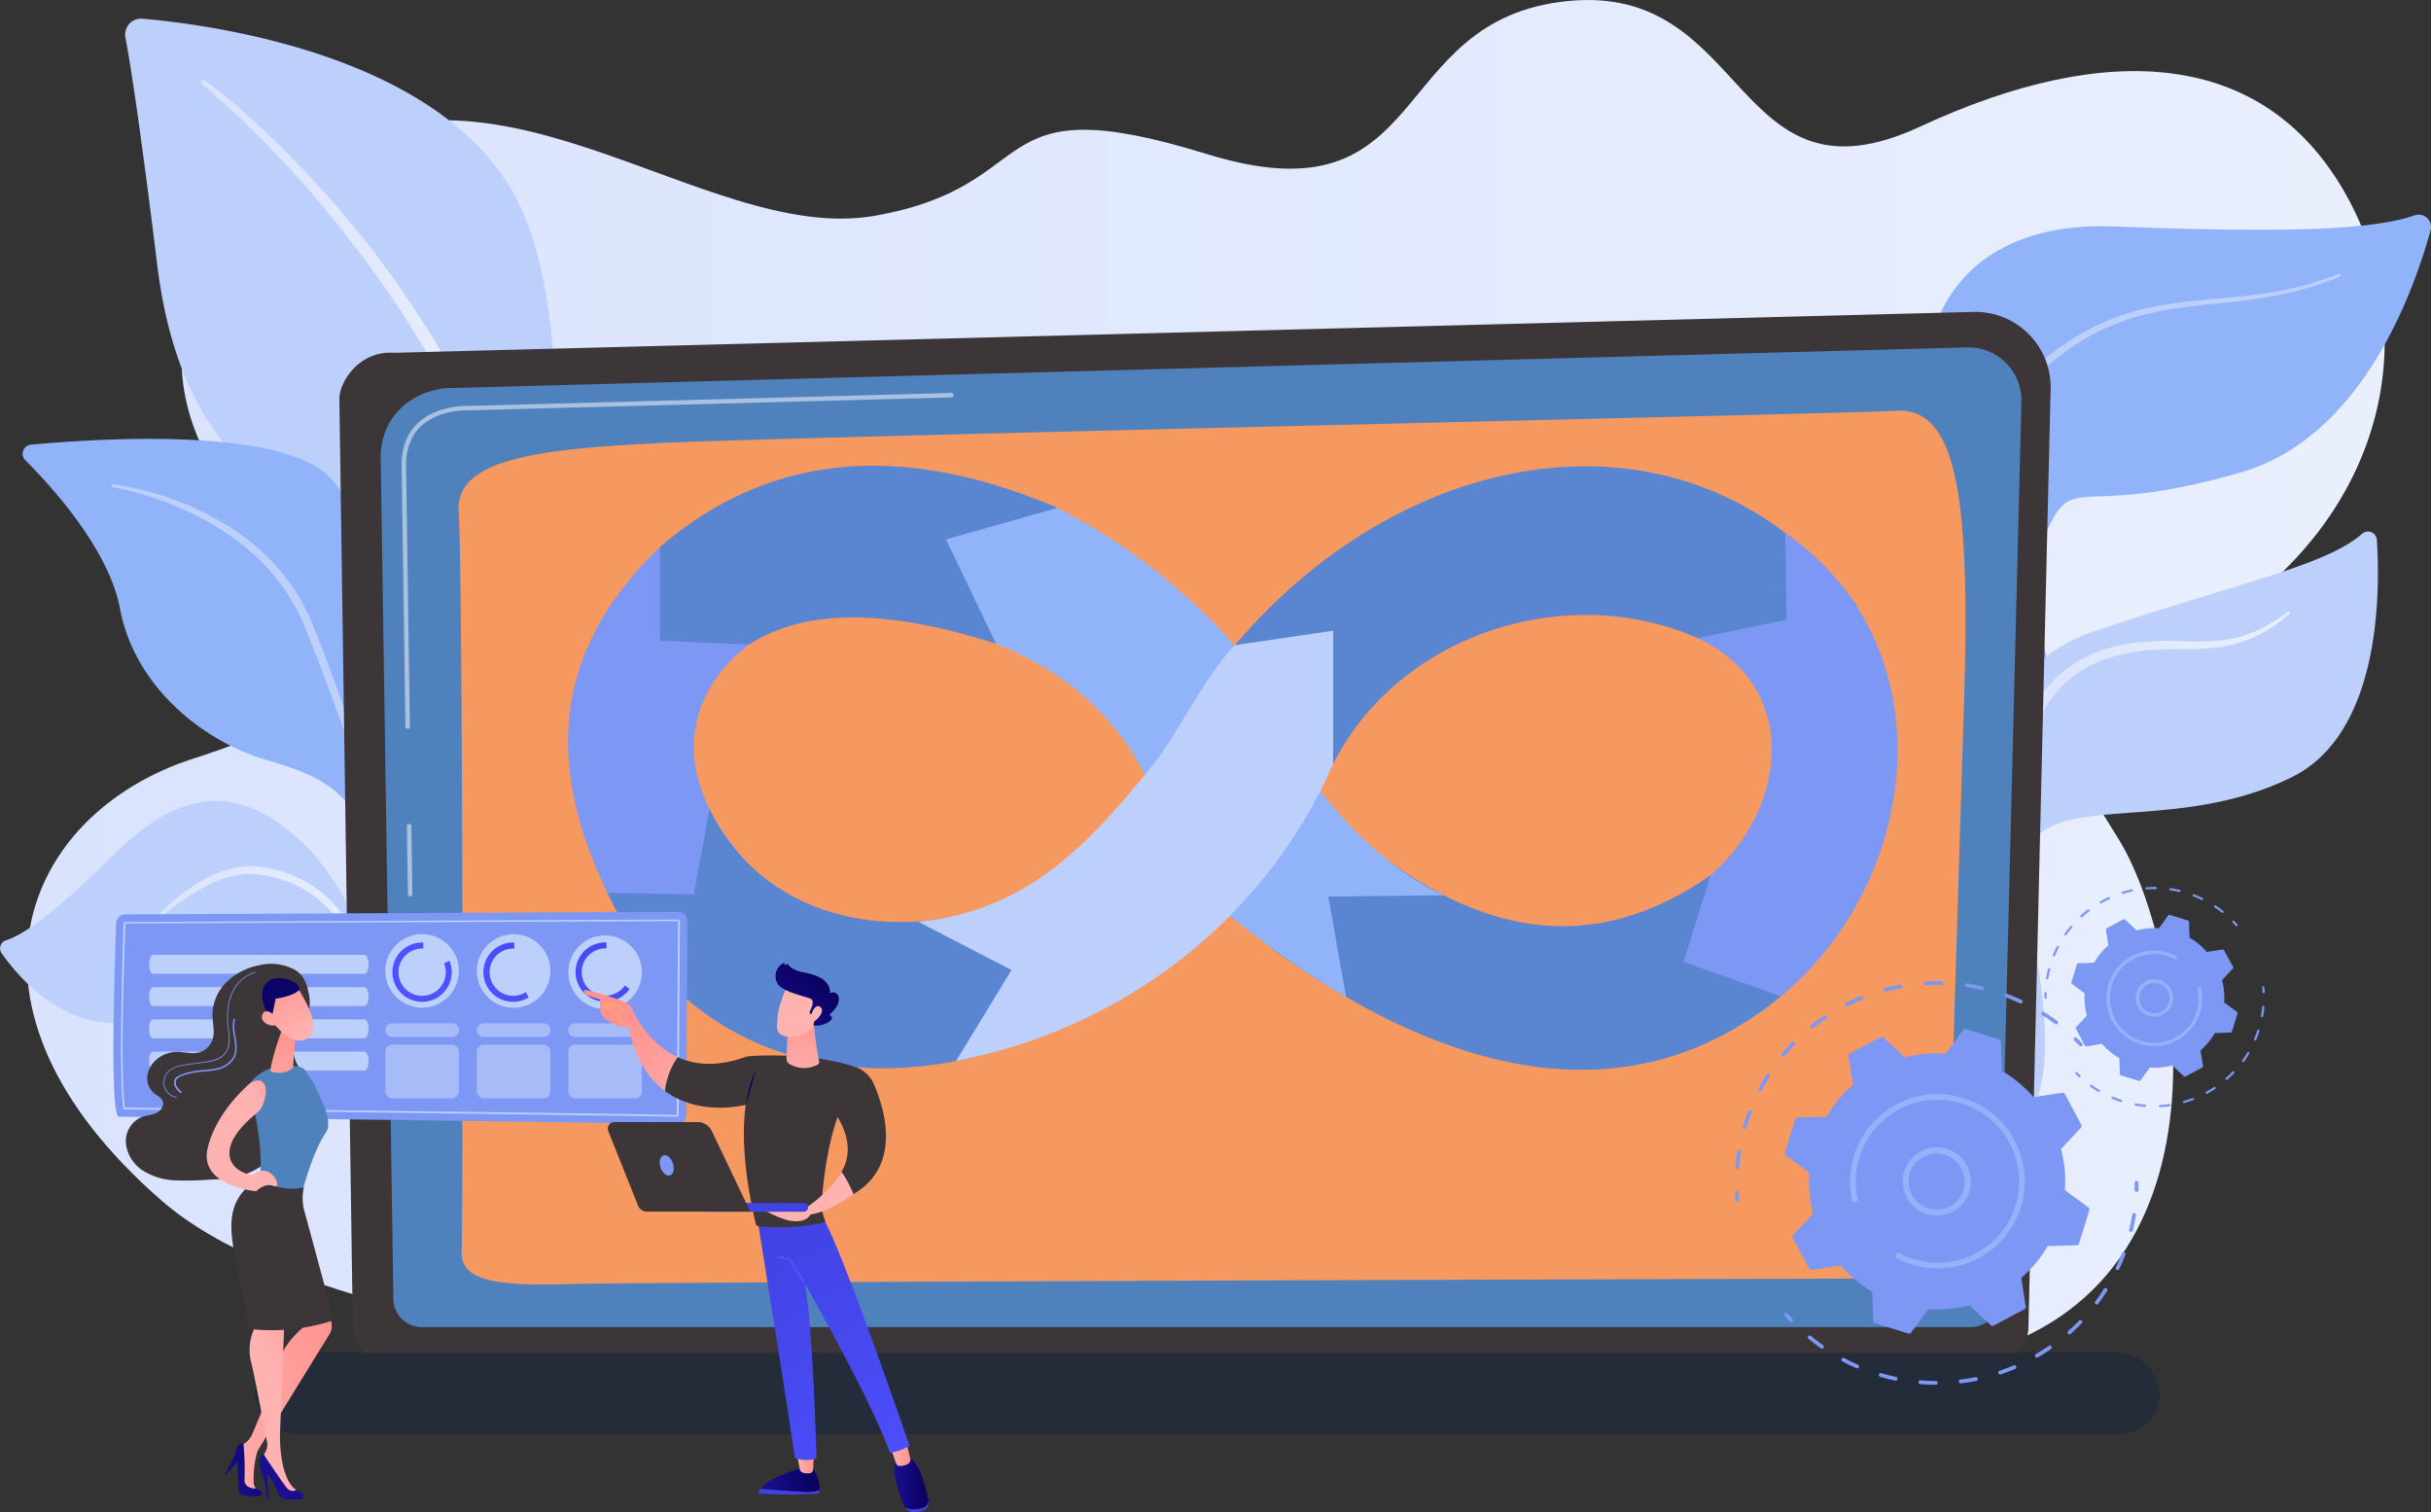 <svg id="Layer_1" data-name="Layer 1" xmlns="http://www.w3.org/2000/svg" xmlns:xlink="http://www.w3.org/1999/xlink" viewBox="0 0 590.35 367.27"><rect x="0" y="0" width="590.35" height="367.27" fill="#333333" stroke="none"/><defs><style>.cls-1{fill:url(#linear-gradient);}.cls-2{fill:#91b3fa;}.cls-3{fill:#bdd0fb;}.cls-4{fill:url(#linear-gradient-2);}.cls-5{fill:url(#linear-gradient-3);}.cls-6{fill:url(#linear-gradient-4);}.cls-7{fill:#3d3638;}.cls-8{fill:#4F81BD;}.cls-9{opacity:0.51;}.cls-10{fill:#fff;}.cls-11{fill:#f59960;}.cls-12{fill:#232c38;}.cls-13{fill:#7d97f4;}.cls-14{fill:#5a85d1;}.cls-15{fill:url(#linear-gradient-5);}.cls-16{fill:url(#linear-gradient-6);}.cls-17{fill:url(#linear-gradient-7);}.cls-18{opacity:0.64;}.cls-19{fill:url(#linear-gradient-8);}.cls-20{fill:url(#linear-gradient-9);}.cls-21{fill:url(#linear-gradient-10);}.cls-22{fill:url(#linear-gradient-11);}.cls-23{fill:url(#linear-gradient-12);}.cls-24{fill:url(#linear-gradient-13);}.cls-25{fill:url(#linear-gradient-14);}.cls-26{fill:url(#linear-gradient-15);}.cls-27{fill:url(#linear-gradient-16);}.cls-28{fill:url(#linear-gradient-17);}.cls-29{fill:url(#linear-gradient-18);}.cls-30{fill:url(#linear-gradient-19);}.cls-31{fill:url(#linear-gradient-20);}.cls-32{fill:url(#linear-gradient-21);}.cls-33{fill:#f8a570;}.cls-34{fill:url(#linear-gradient-22);}.cls-35{fill:url(#linear-gradient-23);}.cls-36{fill:url(#linear-gradient-24);}.cls-37{fill:url(#linear-gradient-25);}.cls-38{fill:url(#linear-gradient-26);}.cls-39{fill:url(#linear-gradient-27);}.cls-40{fill:url(#linear-gradient-28);}.cls-41{fill:url(#linear-gradient-29);}.cls-42{fill:url(#linear-gradient-30);}.cls-43{fill:url(#linear-gradient-31);}.cls-44{fill:url(#linear-gradient-32);}.cls-45{fill:url(#linear-gradient-33);}</style><linearGradient id="linear-gradient" x1="49.61" y1="317.73" x2="622.22" y2="317.73" gradientUnits="userSpaceOnUse"><stop offset="0" stop-color="#dae3fe"/><stop offset="1" stop-color="#e9effd"/></linearGradient><linearGradient id="linear-gradient-2" x1="530.86" y1="329.36" x2="599.22" y2="329.36" xlink:href="#linear-gradient"/><linearGradient id="linear-gradient-3" x1="91.94" y1="243.85" x2="169.07" y2="243.85" xlink:href="#linear-gradient"/><linearGradient id="linear-gradient-4" x1="79.58" y1="375.21" x2="135.66" y2="375.21" xlink:href="#linear-gradient"/><linearGradient id="linear-gradient-5" x1="176.58" y1="337.21" x2="144.73" y2="386.03" gradientUnits="userSpaceOnUse"><stop offset="0" stop-color="#4042e2"/><stop offset="1" stop-color="#4f52ff"/></linearGradient><linearGradient id="linear-gradient-6" x1="191.81" y1="347.14" x2="159.96" y2="395.96" xlink:href="#linear-gradient-5"/><linearGradient id="linear-gradient-7" x1="207.78" y1="357.56" x2="175.93" y2="406.38" xlink:href="#linear-gradient-5"/><linearGradient id="linear-gradient-8" x1="-6760.41" y1="476.69" x2="-6758.71" y2="444.32" gradientTransform="matrix(-1, 0, 0, 1, -6527.46, 0)" xlink:href="#linear-gradient-5"/><linearGradient id="linear-gradient-9" x1="-6769.61" y1="507.91" x2="-6755.19" y2="507.91" gradientTransform="matrix(-1, 0, 0, 1, -6527.46, 0)" gradientUnits="userSpaceOnUse"><stop offset="0" stop-color="#09005d"/><stop offset="1" stop-color="#1a0f91"/></linearGradient><linearGradient id="linear-gradient-10" x1="-6768.23" y1="503.85" x2="-6764.06" y2="503.85" gradientTransform="matrix(-1, 0, 0, 1, -6527.46, 0)" gradientUnits="userSpaceOnUse"><stop offset="0" stop-color="#ff928e"/><stop offset="1" stop-color="#feb3b1"/></linearGradient><linearGradient id="linear-gradient-11" x1="-6791.19" y1="475.08" x2="-6789.49" y2="442.7" gradientTransform="matrix(-1, 0, 0, 1, -6527.46, 0)" xlink:href="#linear-gradient-5"/><linearGradient id="linear-gradient-12" x1="-6796.04" y1="508.84" x2="-6787.69" y2="508.84" xlink:href="#linear-gradient-9"/><linearGradient id="linear-gradient-13" x1="-6791.7" y1="501.67" x2="-6786.71" y2="501.67" xlink:href="#linear-gradient-10"/><linearGradient id="linear-gradient-14" x1="-6751.31" y1="447.8" x2="-6793.94" y2="517.62" gradientTransform="matrix(-1, 0, 0, 1, -6527.46, 0)" xlink:href="#linear-gradient-5"/><linearGradient id="linear-gradient-15" x1="245.7" y1="444.31" x2="236.83" y2="455.01" xlink:href="#linear-gradient-5"/><linearGradient id="linear-gradient-16" x1="-6723.03" y1="396.51" x2="-6742.8" y2="422.23" xlink:href="#linear-gradient-10"/><linearGradient id="linear-gradient-17" x1="216.82" y1="415.36" x2="181.44" y2="425.94" gradientTransform="matrix(1, 0, 0, 1, 0, 0)" xlink:href="#linear-gradient-9"/><linearGradient id="linear-gradient-18" x1="237.66" y1="393.3" x2="238.31" y2="413.67" gradientTransform="matrix(1, 0, 0, 1, 0, 0)" xlink:href="#linear-gradient-10"/><linearGradient id="linear-gradient-19" x1="-6757.83" y1="319.06" x2="-6759.53" y2="337.46" xlink:href="#linear-gradient-10"/><linearGradient id="linear-gradient-20" x1="-6769.94" y1="384.82" x2="-6758.44" y2="399.62" xlink:href="#linear-gradient-9"/><linearGradient id="linear-gradient-21" x1="-6761.85" y1="318.69" x2="-6763.55" y2="337.09" xlink:href="#linear-gradient-10"/><linearGradient id="linear-gradient-22" x1="-6757.88" y1="425.46" x2="-6764.97" y2="436.08" xlink:href="#linear-gradient-10"/><linearGradient id="linear-gradient-23" x1="244.56" y1="427.17" x2="237.62" y2="437.58" gradientTransform="matrix(1, 0, 0, 1, 0, 0)" xlink:href="#linear-gradient-10"/><linearGradient id="linear-gradient-24" x1="229.39" y1="437.55" x2="206.24" y2="468.19" xlink:href="#linear-gradient-5"/><linearGradient id="linear-gradient-25" x1="113.53" y1="398.67" x2="108.7" y2="421.39" gradientTransform="matrix(1, 0, 0, 1, 0, 0)" xlink:href="#linear-gradient-10"/><linearGradient id="linear-gradient-26" x1="108.62" y1="384.98" x2="116.45" y2="400.51" gradientTransform="matrix(1, 0, 0, 1, 0, 0)" xlink:href="#linear-gradient-10"/><linearGradient id="linear-gradient-27" x1="116.47" y1="376.65" x2="88.53" y2="442.96" gradientTransform="matrix(1, 0, 0, 1, 0, 0)" xlink:href="#linear-gradient-9"/><linearGradient id="linear-gradient-28" x1="104.21" y1="387.2" x2="112.04" y2="402.74" gradientTransform="matrix(1, 0, 0, 1, 0, 0)" xlink:href="#linear-gradient-10"/><linearGradient id="linear-gradient-29" x1="131.39" y1="480.28" x2="86.88" y2="497.64" gradientTransform="matrix(1, 0, 0, 1, 0, 0)" xlink:href="#linear-gradient-10"/><linearGradient id="linear-gradient-30" x1="121.34" y1="488.95" x2="95.23" y2="513.75" gradientTransform="matrix(1, 0, 0, 1, 0, 0)" xlink:href="#linear-gradient-9"/><linearGradient id="linear-gradient-31" x1="133.04" y1="476.8" x2="112.42" y2="488.55" gradientTransform="matrix(1, 0, 0, 1, 0, 0)" xlink:href="#linear-gradient-10"/><linearGradient id="linear-gradient-32" x1="114.35" y1="481.29" x2="113.04" y2="493.17" gradientTransform="matrix(1, 0, 0, 1, 0, 0)" xlink:href="#linear-gradient-9"/><linearGradient id="linear-gradient-33" x1="118.54" y1="419.64" x2="107.7" y2="423.81" gradientTransform="matrix(1, 0, 0, 1, 0, 0)" xlink:href="#linear-gradient-10"/></defs><path class="cls-1" d="M331,485.2s-194.43,2.1-248.58-45S48.61,346.11,90.07,332.8s48.54-27.14,26.23-45.8-50.65-57-3.6-95.48,100.74,16.8,142.79,9.46,25.4-32.08,80.7-15,43.11-32.65,87.57-37.15,39.91,51.72,85.64,30.49S592.53,161,612.19,194.74s11.12,79.11-32,106.17-38.5,25.21-22.38,51.8,30.57,114-42.81,126.51S331,485.2,331,485.2Z" transform="translate(-43.11 -148.57)"/><path class="cls-2" d="M629.51,200.85c-11.76,4.2-38.71,4-73.2,2.72-42.26-1.57-51.23,31.55-42.78,54.56,6,16.2,13.87,30.32,22.1,53.38l4.68-2.32c-3.31-14.42-4.49-23.27.75-33.56,6-11.8,8.67-1.42,46.31-12.37,29.24-8.5,41.82-43.58,46-58.82A3,3,0,0,0,629.51,200.85Z" transform="translate(-43.11 -148.57)"/><path class="cls-3" d="M535.74,301.11c-.88-1.32-1.65-2.64-2.41-4s-1.46-2.72-2.14-4.11a79.05,79.05,0,0,1-3.62-8.53,58.43,58.43,0,0,1-3.62-18.2,39,39,0,0,1,.92-9.32,31.91,31.91,0,0,1,3.39-8.78,35.2,35.2,0,0,1,5.79-7.38c1.12-1.06,2.22-2.14,3.4-3.14.58-.51,1.14-1,1.75-1.51l1.81-1.46a67.69,67.69,0,0,1,7.69-5.19,56.44,56.44,0,0,1,8.42-3.91,61.55,61.55,0,0,1,8.92-2.51c3-.61,6.08-1,9.12-1.36,6.1-.65,12.2-1,18.21-1.95A79.26,79.26,0,0,0,611,215.11h0a.35.35,0,0,1,.47.2.36.36,0,0,1-.2.46,80,80,0,0,1-17.69,5c-6.06,1-12.19,1.46-18.23,2.18-3,.36-6,.81-9,1.44a60.53,60.53,0,0,0-8.69,2.54,55.85,55.85,0,0,0-8.15,3.89A69.81,69.81,0,0,0,542,236l-1.75,1.45c-.59.47-1.13,1-1.7,1.5-1.14,1-2.21,2.06-3.3,3.11a33.84,33.84,0,0,0-5.45,7,29.66,29.66,0,0,0-3.16,8.29,36.67,36.67,0,0,0-.84,8.87,56.53,56.53,0,0,0,3.48,17.62,84.84,84.84,0,0,0,3.48,8.37q1,2,2.07,4c.73,1.31,1.49,2.64,2.29,3.88v0a.86.86,0,0,1-1.43.94Z" transform="translate(-43.11 -148.57)"/><path class="cls-3" d="M535.36,421.57a.3.3,0,0,1-.56-.22,86.94,86.94,0,0,0,1.36-34.6c-3.37-21.29-24.31-71.36,15.4-84.81,35-11.85,56-15.8,65.2-23.75a2.14,2.14,0,0,1,3.55,1.47c.84,12.85.91,47-20.63,57.64C573,350.51,544.85,341.83,537,352.72,529.4,363.29,547.63,399,535.36,421.57Z" transform="translate(-43.11 -148.57)"/><path class="cls-4" d="M531.87,361.1c-.39-2.31-.63-4.59-.79-6.89s-.24-4.61-.22-6.92a71.38,71.38,0,0,1,1.39-13.8,53.51,53.51,0,0,1,1.84-6.75,45,45,0,0,1,2.88-6.42,35.34,35.34,0,0,1,4.11-5.79c.41-.43.84-.85,1.25-1.27.22-.21.41-.44.64-.63l.68-.58.68-.58a7.36,7.36,0,0,1,.7-.55l1.46-1,.36-.25.39-.23L548,309a14,14,0,0,1,1.57-.85l1.62-.75c.27-.13.55-.23.82-.33l.83-.31a39.87,39.87,0,0,1,6.8-1.81,69.41,69.41,0,0,1,13.85-.63c2.27.05,4.53.09,6.77-.06a33.45,33.45,0,0,0,6.6-1,29.37,29.37,0,0,0,6.22-2.45,40.82,40.82,0,0,0,5.66-3.71.3.3,0,0,1,.41,0,.31.31,0,0,1,0,.4,32.48,32.48,0,0,1-11.86,7.07,34.87,34.87,0,0,1-6.86,1.36c-2.31.23-4.63.27-6.91.3s-4.56,0-6.8.13a50.54,50.54,0,0,0-6.64.76,39.11,39.11,0,0,0-6.39,1.8l-.78.3c-.26.1-.51.2-.76.32l-1.49.69c-.5.21-1,.53-1.43.79l-.71.41-.35.21-.33.23-1.33,1a5.11,5.11,0,0,0-.64.51l-.62.53-.62.53c-.21.18-.39.39-.58.58l-1.14,1.17a34.49,34.49,0,0,0-3.82,5.36,40.57,40.57,0,0,0-2.73,6,52,52,0,0,0-1.84,6.43c-.14.54-.22,1.09-.33,1.64s-.22,1.1-.3,1.66-.18,1.1-.26,1.66l-.21,1.67c-.26,2.24-.41,4.48-.5,6.74a89.54,89.54,0,0,0,.52,13.51v0a.77.77,0,0,1-.68.86A.79.79,0,0,1,531.87,361.1Z" transform="translate(-43.11 -148.57)"/><path class="cls-3" d="M167,332.5s-3.08-40.56-22.79-49.52S88.4,270.77,81.28,212.81c-4.17-33.93-6.5-48.72-7.71-55.14a3.86,3.86,0,0,1,4.12-4.56c18,1.57,76.67,9.53,92.59,47.47C189.16,245.54,167,332.5,167,332.5Z" transform="translate(-43.11 -148.57)"/><path class="cls-5" d="M92.84,168.06c11.67,8.86,22,19.24,31.69,30.21,2.36,2.79,4.75,5.56,7,8.46l1.7,2.15.85,1.08.82,1.1,3.26,4.41.82,1.11.77,1.13L141.3,220l1.55,2.27.78,1.13.74,1.15c1.95,3.1,4,6.13,5.79,9.36.48.79.9,1.61,1.34,2.42s.88,1.62,1.3,2.44l1.22,2.47.61,1.24.57,1.26,1.15,2.51,1.06,2.55c.36.84.71,1.69,1,2.56l1,2.58a151.33,151.33,0,0,1,6,21.19,173.82,173.82,0,0,1,3.13,21.76c.28,3.66.45,7.32.49,11s0,7.32-.32,11a1,1,0,0,1-2-.13v0c.08-1.77.09-3.59.08-5.39s0-3.61-.13-5.42c-.14-3.61-.41-7.21-.78-10.8a176.71,176.71,0,0,0-3.42-21.37A163.54,163.54,0,0,0,156.45,255a137,137,0,0,0-9-19.56c-1.75-3.12-3.74-6.16-5.64-9.23l-.72-1.15-.76-1.12-1.51-2.25-1.52-2.25-.76-1.12-.79-1.11c-4.15-5.92-8.6-11.63-13.18-17.24s-9.47-11-14.53-16.15A207.77,207.77,0,0,0,92.16,169l0,0a.56.56,0,0,1,.7-.87Z" transform="translate(-43.11 -148.57)"/><path class="cls-2" d="M164.61,439.92c2.72,1.65-23.8-38.4-28-98-2-28.1,1-62.84-13.63-77.6-12.18-12.28-57.51-9.15-72.37-7.75a2.2,2.2,0,0,0-1.36,3.75c6.5,6.5,20.3,21.71,23,36.06,3.55,18.92,20.08,32.19,35.52,36.74s23.91,8.39,29.38,34.19S156.87,435.25,164.61,439.92Z" transform="translate(-43.11 -148.57)"/><path class="cls-3" d="M70.5,266.2a71.82,71.82,0,0,1,26.68,9.29,56.21,56.21,0,0,1,11.29,8.74,48.69,48.69,0,0,1,8.5,11.54l.82,1.6c.27.53.49,1.09.73,1.64s.49,1.1.71,1.65l.64,1.64c.87,2.19,1.72,4.38,2.55,6.59q2.51,6.6,4.8,13.28c3.06,8.9,5.85,17.9,8.09,27.06a.41.41,0,0,1-.3.49.4.4,0,0,1-.48-.28h0q-2-6.72-4.33-13.39t-4.67-13.27l-2.44-6.61-2.51-6.57c-.83-2.19-1.69-4.38-2.56-6.56l-.64-1.63c-.22-.55-.46-1.06-.69-1.59s-.44-1.07-.7-1.58l-.78-1.54a48.07,48.07,0,0,0-8.07-11.15A52.5,52.5,0,0,0,102,280.9l-.67-.55-.7-.52c-.47-.34-.92-.7-1.4-1-1-.65-1.9-1.32-2.89-1.92a71.53,71.53,0,0,0-12.49-6.19,73.9,73.9,0,0,0-13.44-3.84h0a.33.33,0,0,1-.26-.38A.33.33,0,0,1,70.5,266.2Z" transform="translate(-43.11 -148.57)"/><path class="cls-3" d="M152.06,436.08c1.56.6-10.12-15.09-12.57-29.81s-8.67-39.62-23.16-53.28-28.65-13.45-44.7,2.31c-13.37,13.14-21.87,20-27.12,21.65a2.05,2.05,0,0,0-1,3.12c4.17,5.95,15.58,19.41,31.82,16.52,20.71-3.7,44.45-20.15,53.45-9.71s8.73,16.87,9.58,22.21S141.73,432.05,152.06,436.08Z" transform="translate(-43.11 -148.57)"/><path class="cls-6" d="M79.67,372.82A41.52,41.52,0,0,1,83,369.34a46.77,46.77,0,0,1,3.6-3.14,39.51,39.51,0,0,1,8.18-5.07,27.15,27.15,0,0,1,4.62-1.61,20.23,20.23,0,0,1,4.91-.58c.42,0,.84,0,1.25.05s.84.08,1.24.15l2.39.45,2.36.62,2.3.8a27.54,27.54,0,0,1,8.29,5.09,34.22,34.22,0,0,1,6.18,7.42l.65,1c.22.34.39.7.59,1,.38.71.79,1.4,1.15,2.11l1,2.16c.35.71.62,1.47.92,2.2a83,83,0,0,1,3,9,.34.34,0,0,1-.65.21h0c-1.09-2.95-2.15-5.91-3.5-8.73-.63-1.43-1.38-2.8-2.09-4.18-.37-.69-.78-1.35-1.17-2-.21-.33-.38-.67-.61-1l-.65-1a35.49,35.49,0,0,0-6.07-6.91,26.91,26.91,0,0,0-7.81-4.65l-2.16-.74-2.22-.57-2.27-.42c-.37-.06-.73-.08-1.1-.13s-.74,0-1.11-.06a18.14,18.14,0,0,0-4.45.5,25.83,25.83,0,0,0-4.34,1.4,43.22,43.22,0,0,0-8,4.55c-1.27.91-2.52,1.84-3.72,2.84s-2.38,2-3.5,3.11h0a.36.36,0,0,1-.51,0A.35.35,0,0,1,79.67,372.82Z" transform="translate(-43.11 -148.57)"/><path class="cls-7" d="M535.7,470.94a7.27,7.27,0,0,1-7.25,7.25H136.05a7.28,7.28,0,0,1-7.26-7.25l-3.27-225.51c0-4,4.7-11.77,13.31-11.18l383.5-9.93A18.29,18.29,0,0,1,541.09,243Z" transform="translate(-43.11 -148.57)"/><path class="cls-8" d="M528.54,464a6.89,6.89,0,0,1-6.86,6.87H145.51a6.89,6.89,0,0,1-6.87-6.87l-3.08-204.71c.37-12.32,11.17-16.75,17.71-16.49l367.55-9.86A12.87,12.87,0,0,1,534,246.07Z" transform="translate(-43.11 -148.57)"/><g class="cls-9"><path class="cls-10" d="M142.71,366.26a.53.53,0,0,1-.54-.53l-.25-16.6a.55.55,0,0,1,1.09,0l.24,16.6a.54.54,0,0,1-.53.55Z" transform="translate(-43.11 -148.57)"/><path class="cls-10" d="M142.11,325.58a.55.55,0,0,1-.54-.53l-.93-63.59c0-4.24,1.32-7.63,3.88-10.08,4.66-4.46,11.94-4.24,12.25-4.23L274.15,244a.53.53,0,0,1,.55.53.53.53,0,0,1-.53.55l-117.4,3.15c-.33,0-7.17-.22-11.5,3.93-2.34,2.24-3.53,5.37-3.55,9.3l.93,63.57a.54.54,0,0,1-.53.55Z" transform="translate(-43.11 -148.57)"/></g><path class="cls-11" d="M155.22,452.63c.39-16.92.24-166.75-.73-179.69s19.18-15.37,50.13-16.83,292-7.22,298.72-7.76c15.11-1.23,18.24,21.35,16.73,70.38-1.14,36.83-3,97.51-3.89,125.42a15.4,15.4,0,0,1-15.36,14.92c-62.82.17-303.6.86-319.63,1.34C162.74,461,155.06,459.33,155.22,452.63Z" transform="translate(-43.11 -148.57)"/><rect class="cls-12" x="61.8" y="328.52" width="462.63" height="19.81" rx="9.91"/><path class="cls-13" d="M203.38,281.39,225,305.1c-13.55,10.22-22,30.28.63,54.14L195.17,374C173.79,336.59,176.82,307,203.38,281.39Z" transform="translate(-43.11 -148.57)"/><path class="cls-14" d="M190.62,365.42l21,.34,3.77-20.7c11.54,23.71,38.82,33.61,70,23.5l15.76,29.3C256.15,418.39,210.56,407.86,190.62,365.42Z" transform="translate(-43.11 -148.57)"/><path class="cls-14" d="M366.85,334.1c17-33.67,62-46.09,94.32-27.65L494,295.6c-38.28-51.05-107.83-41.37-151,9.66Z" transform="translate(-43.11 -148.57)"/><path class="cls-13" d="M442.45,369.74l13.9,32.48c50.74-21.13,66.09-92.68,20.28-124.21l.34,21.05-21.56,4.48C487.16,318.6,473,361.29,442.45,369.74Z" transform="translate(-43.11 -148.57)"/><path class="cls-14" d="M351.89,378.93C400,413.5,442,418,475.55,390.54l-23.61-8.39,6.57-21c-29.43,20.43-56.78,13.78-83-7.13Z" transform="translate(-43.11 -148.57)"/><path class="cls-14" d="M203.38,281.39v22.77l21.66.94c14.05-9.11,34.38-8.38,60-.19l14.88-33C261,255.27,229.11,259.25,203.38,281.39Z" transform="translate(-43.11 -148.57)"/><path class="cls-2" d="M285,304.91l-12.16-25.34,27-7.64a145.67,145.67,0,0,1,43,33.33c12.43,27.39,29.5,50.76,50.85,60.74l-28,.3,4.32,24.44a223.13,223.13,0,0,1-30.89-22l-21-37.41C310.8,320.19,300.57,311.12,285,304.91Z" transform="translate(-43.11 -148.57)"/><path class="cls-3" d="M342.92,305.26c-8.23,8.79-13.62,21.77-21.35,31-12.34,14.7-27.72,33.69-55.48,36.16l22.66,11.73-13.49,22.12c45.27-9,76.94-38.52,91.59-72.16V301.73Z" transform="translate(-43.11 -148.57)"/><path class="cls-13" d="M465.34,440.41a.55.55,0,0,1-.27.12.46.46,0,0,1-.5-.42c-.06-.62-.1-1.25-.13-1.86a.47.47,0,0,1,.44-.49.46.46,0,0,1,.48.44c0,.61.08,1.22.13,1.83A.47.47,0,0,1,465.34,440.41Z" transform="translate(-43.11 -148.57)"/><path class="cls-13" d="M542.71,397.24a.45.45,0,0,1-.58,0c-1-.75-2-1.46-3.11-2.13a.46.46,0,1,1,.5-.78c1.07.68,2.14,1.41,3.16,2.17a.45.45,0,0,1,.09.64S542.73,397.22,542.71,397.24Zm-8.55-5.09a.47.47,0,0,1-.51.08c-1.13-.53-2.3-1-3.47-1.45a.46.46,0,0,1,.32-.86c1.2.44,2.39.93,3.54,1.47a.47.47,0,0,1,.23.61A.58.58,0,0,1,534.16,392.15Zm-9.42-3.24a.45.45,0,0,1-.42.11c-1.22-.28-2.46-.52-3.69-.71a.47.47,0,0,1-.39-.53.48.48,0,0,1,.53-.39c1.26.2,2.52.44,3.76.73a.47.47,0,0,1,.35.56A.43.43,0,0,1,524.74,388.91ZM465.31,432.4a.44.44,0,0,1-.35.11.46.46,0,0,1-.42-.49c.1-1.27.25-2.55.45-3.81a.46.46,0,0,1,.53-.38.46.46,0,0,1,.38.53c-.19,1.23-.34,2.49-.44,3.73A.51.51,0,0,1,465.31,432.4Zm49.55-44.75a.44.44,0,0,1-.32.12c-1.24,0-2.51,0-3.76.06a.47.47,0,0,1-.48-.44.46.46,0,0,1,.43-.49c1.28-.07,2.56-.09,3.84,0a.45.45,0,0,1,.29.8Zm-47.75,35a.44.44,0,0,1-.44.1.46.46,0,0,1-.31-.57c.35-1.22.76-2.45,1.21-3.64a.47.47,0,1,1,.87.33c-.44,1.17-.85,2.37-1.2,3.57A.38.38,0,0,1,467.11,422.6Zm37.83-34.16a.57.57,0,0,1-.22.11c-1.23.22-2.46.5-3.67.83a.48.48,0,0,1-.57-.33.47.47,0,0,1,.33-.57c1.23-.33,2.49-.61,3.74-.84a.46.46,0,0,1,.39.8Zm-34.09,24.94a.46.46,0,0,1-.71-.56c.6-1.13,1.24-2.24,1.93-3.32a.46.46,0,1,1,.78.5c-.67,1.05-1.31,2.15-1.9,3.25A.41.41,0,0,1,470.85,413.38Zm24.54-22.14a.57.57,0,0,1-.13.08c-1.16.48-2.31,1-3.43,1.56a.46.46,0,0,1-.41-.83c1.13-.57,2.31-1.1,3.49-1.58a.46.46,0,0,1,.48.77Zm-8.78,4.68-.05,0c-1,.7-2.06,1.45-3,2.22a.46.46,0,0,1-.65-.07.47.47,0,0,1,.07-.65c1-.79,2-1.55,3.1-2.26a.46.46,0,0,1,.57.72Zm-10.2,9.19a.46.46,0,0,1-.61,0,.47.47,0,0,1-.06-.65c.82-1,1.69-1.93,2.58-2.84a.46.46,0,0,1,.65,0,.47.47,0,0,1,0,.65c-.88.9-1.73,1.84-2.53,2.8Z" transform="translate(-43.11 -148.57)"/><path class="cls-13" d="M548.73,402.56a.47.47,0,0,1-.64,0c-.42-.43-.85-.87-1.29-1.29a.47.47,0,0,1,0-.66.48.48,0,0,1,.65,0c.45.43.89.88,1.32,1.32a.47.47,0,0,1,0,.66Z" transform="translate(-43.11 -148.57)"/><path class="cls-13" d="M562.25,437.94a.48.48,0,0,1-.33.12.46.46,0,0,1-.44-.48c0-.61,0-1.23,0-1.83a.47.47,0,0,1,.93,0c0,.61,0,1.24,0,1.86A.45.45,0,0,1,562.25,437.94Z" transform="translate(-43.11 -148.57)"/><path class="cls-13" d="M546.28,472.22l-.31.28a.46.46,0,0,1-.65,0,.47.47,0,0,1,0-.65h0l.3-.27c.81-.74,1.61-1.5,2.37-2.29a.46.46,0,0,1,.65,0,.45.45,0,0,1,0,.65C547.92,470.69,547.11,471.48,546.28,472.22Zm-5.09,4-.05,0c-1,.71-2.11,1.39-3.19,2a.47.47,0,0,1-.63-.17.46.46,0,0,1,.17-.63c1.06-.62,2.11-1.28,3.13-2a.46.46,0,0,1,.57.72Zm11.42-10.94a.48.48,0,0,1-.59,0,.47.47,0,0,1-.09-.65c.74-1,1.44-2,2.1-3.05a.46.46,0,1,1,.78.5c-.67,1.05-1.39,2.1-2.14,3.1Zm-20,15.65a.41.41,0,0,1-.13.08c-1.15.49-2.34.94-3.53,1.33a.46.46,0,0,1-.29-.87c1.16-.39,2.33-.83,3.46-1.31a.47.47,0,0,1,.61.24A.47.47,0,0,1,532.59,480.94Zm25.06-24.05a.46.46,0,0,1-.73-.54c.52-1.11,1-2.26,1.45-3.41a.46.46,0,0,1,.59-.27.47.47,0,0,1,.27.6c-.45,1.17-.94,2.34-1.47,3.47A.42.42,0,0,1,557.65,456.89Zm-34.42,26.93a.42.42,0,0,1-.22.11c-1.22.25-2.48.45-3.72.6a.47.47,0,0,1-.52-.4.46.46,0,0,1,.41-.52c1.22-.15,2.45-.34,3.65-.58a.45.45,0,0,1,.54.36A.43.43,0,0,1,523.23,483.82Zm37.67-36.17a.48.48,0,0,1-.42.1.47.47,0,0,1-.34-.56c.3-1.19.54-2.41.74-3.63a.46.46,0,0,1,.53-.38.46.46,0,0,1,.38.53c-.2,1.24-.45,2.48-.75,3.7A.42.42,0,0,1,560.9,447.65Zm-47.42,37.11a.43.43,0,0,1-.31.12c-1.25,0-2.52-.06-3.77-.17a.46.46,0,0,1,.08-.92c1.23.11,2.47.16,3.7.17a.47.47,0,0,1,.46.46A.46.46,0,0,1,513.48,484.76Zm-9.74-1a.47.47,0,0,1-.4.11c-1-.21-1.94-.44-2.89-.71l-.77-.21a.46.46,0,1,1,.26-.89l.75.21c.94.26,1.89.49,2.84.69a.47.47,0,0,1,.36.55A.58.58,0,0,1,503.74,483.72Zm-9.34-3a.44.44,0,0,1-.49.08c-1.15-.5-2.29-1-3.4-1.63a.46.46,0,0,1-.2-.62.47.47,0,0,1,.63-.2c1.09.58,2.21,1.12,3.34,1.6a.47.47,0,0,1,.24.61A.48.48,0,0,1,494.4,480.75ZM485.85,476a.47.47,0,0,1-.57,0c-1-.72-2-1.49-3-2.29a.46.46,0,0,1-.06-.65.47.47,0,0,1,.65-.06c.95.78,1.94,1.54,2.95,2.24a.46.46,0,0,1,.11.64A.27.27,0,0,1,485.85,476Z" transform="translate(-43.11 -148.57)"/><path class="cls-13" d="M478.43,469.55a.47.47,0,0,1-.65,0c-.42-.45-.84-.92-1.25-1.39a.48.48,0,0,1,0-.65.45.45,0,0,1,.65.05c.4.46.82.91,1.23,1.35a.45.45,0,0,1,0,.65Z" transform="translate(-43.11 -148.57)"/><path class="cls-13" d="M482.47,456.69a.58.58,0,0,0,.61.3l7-1.08a30.77,30.77,0,0,0,7.7,6.39l.23,7.08a.58.58,0,0,0,.41.54l8.13,2.51a.57.57,0,0,0,.64-.21l4.19-5.72a31,31,0,0,0,10-.93l5.18,4.84a.59.59,0,0,0,.67.1l7.52-4a.57.57,0,0,0,.3-.6l-1.08-7a30.77,30.77,0,0,0,6.39-7.7l7.08-.23a.59.59,0,0,0,.54-.41l2.51-8.13a.58.58,0,0,0-.21-.64l-5.72-4.19a30.79,30.79,0,0,0-.94-10l4.85-5.17a.58.58,0,0,0,.09-.67l-4-7.52a.58.58,0,0,0-.6-.31l-7,1.09a31,31,0,0,0-7.7-6.39l-.23-7.09a.6.6,0,0,0-.42-.54l-8.12-2.51a.6.6,0,0,0-.65.22l-4.18,5.72a30.78,30.78,0,0,0-10,.93l-5.17-4.85a.59.59,0,0,0-.67-.09l-7.53,4a.58.58,0,0,0-.3.61l1.09,7a30.77,30.77,0,0,0-6.39,7.7l-7.09.23a.59.59,0,0,0-.54.41l-2.51,8.13a.57.57,0,0,0,.22.64l5.72,4.19a30.7,30.7,0,0,0,.93,10l-4.85,5.18a.58.58,0,0,0-.09.67Z" transform="translate(-43.11 -148.57)"/><path class="cls-2" d="M519,441.61h0a8.27,8.27,0,1,1,2.71-5.7A8.19,8.19,0,0,1,519,441.62Zm-10.12-11.22a6.86,6.86,0,0,0,9.19,10.2h0a6.86,6.86,0,0,0-9.18-10.19Z" transform="translate(-43.11 -148.57)"/><path class="cls-2" d="M527.91,451.12a21.25,21.25,0,0,1-20.5,4.55,21.54,21.54,0,0,1-4.15-1.78l.67-1.21a20.6,20.6,0,0,0,3.89,1.66,19.84,19.84,0,0,0,21.72-7l0,0,0,0a19.84,19.84,0,1,0-35.2-7.12l-1.35.33a21.22,21.22,0,0,1,26.88-25.31,21,21,0,0,1,9.47,6,20.7,20.7,0,0,1,3,4.34,21.19,21.19,0,0,1-4.52,25.64Z" transform="translate(-43.11 -148.57)"/><path class="cls-13" d="M592.65,389.71a.32.32,0,0,1-.13-.23c0-.36,0-.73-.07-1.09a.27.27,0,0,1,.25-.3.29.29,0,0,1,.3.25c0,.37.06.74.07,1.12a.28.28,0,0,1-.26.29A.42.42,0,0,1,592.65,389.71Z" transform="translate(-43.11 -148.57)"/><path class="cls-13" d="M552.36,413.55c-.55-.34-1.1-.7-1.62-1.07a.28.28,0,0,1-.06-.39.27.27,0,0,1,.38-.06c.61.43,1.23.84,1.87,1.22h0a.28.28,0,0,1,.09.38.28.28,0,0,1-.38.1Zm3.57,1.83a.28.28,0,0,1,.25-.49c.68.28,1.39.54,2.1.77a.28.28,0,0,1,.17.35.26.26,0,0,1-.34.18c-.73-.24-1.45-.5-2.15-.79Zm5.68,1.67a.28.28,0,0,1-.13-.29.27.27,0,0,1,.32-.22c.73.13,1.48.23,2.22.29a.29.29,0,0,1,.25.3.27.27,0,0,1-.3.25c-.76-.06-1.52-.17-2.26-.3A.29.29,0,0,1,561.61,417.05Zm5.91.37a.26.26,0,0,1-.13-.22.27.27,0,0,1,.26-.29c.74,0,1.49-.11,2.22-.21a.28.28,0,1,1,.08.55c-.75.1-1.52.17-2.27.21A.27.27,0,0,1,567.52,417.42Zm5.84-1a.25.25,0,0,1-.12-.16.26.26,0,0,1,.19-.34c.71-.2,1.43-.44,2.12-.7a.28.28,0,0,1,.2.52c-.71.27-1.44.5-2.17.71A.28.28,0,0,1,573.36,416.46Zm5.48-2.23a.36.36,0,0,1-.1-.11.28.28,0,0,1,.11-.37c.66-.36,1.3-.74,1.92-1.15a.27.27,0,0,1,.38.08.27.27,0,0,1-.07.38c-.64.42-1.29.81-2,1.17A.28.28,0,0,1,578.84,414.23Zm4.86-3.39a.2.2,0,0,1-.07-.06.27.27,0,0,1,0-.39c.56-.49,1.1-1,1.61-1.54a.28.28,0,0,1,.4,0,.27.27,0,0,1,0,.39c-.52.55-1.08,1.08-1.65,1.58A.27.27,0,0,1,583.7,410.84Zm4-4.39h0a.27.27,0,0,1-.06-.38c.38-.54.75-1.09,1.09-1.65l.14-.22a.28.28,0,0,1,.38-.1h0a.28.28,0,0,1,.09.38,1.76,1.76,0,0,1-.14.23c-.34.57-.72,1.14-1.11,1.68A.27.27,0,0,1,587.68,406.45Zm2.9-5.16a.28.28,0,0,1-.11-.34c.29-.68.55-1.39.78-2.1a.28.28,0,0,1,.35-.17.26.26,0,0,1,.18.34c-.24.73-.51,1.45-.8,2.14a.27.27,0,0,1-.36.15Zm1.69-5.67a.28.28,0,0,1-.13-.29c.13-.73.23-1.48.3-2.22a.28.28,0,0,1,.3-.25.29.29,0,0,1,.25.31c-.07.75-.17,1.51-.31,2.26a.27.27,0,0,1-.32.22Z" transform="translate(-43.11 -148.57)"/><path class="cls-13" d="M547.92,410.14l0,0-.79-.79a.28.28,0,0,1,.4-.38c.25.26.51.52.78.77a.28.28,0,0,1,0,.39A.29.29,0,0,1,547.92,410.14Z" transform="translate(-43.11 -148.57)"/><path class="cls-13" d="M539.7,391.08a.26.26,0,0,1-.13-.23c0-.37,0-.75,0-1.12a.29.29,0,0,1,.29-.27.28.28,0,0,1,.26.29c0,.36,0,.73,0,1.09a.27.27,0,0,1-.27.28A.28.28,0,0,1,539.7,391.08Z" transform="translate(-43.11 -148.57)"/><path class="cls-13" d="M540.11,386.38a.26.26,0,0,1-.13-.28c.13-.73.29-1.47.48-2.2a.28.28,0,0,1,.54.15c-.19.7-.35,1.43-.48,2.15a.27.27,0,0,1-.32.22Zm1.63-5.59a.26.26,0,0,1-.11-.34c.28-.69.6-1.38.94-2a.28.28,0,0,1,.5.25c-.34.65-.65,1.32-.93,2a.28.28,0,0,1-.36.15Zm2.81-5.1v0a.26.26,0,0,1-.07-.38c.43-.61.89-1.21,1.37-1.78a.28.28,0,1,1,.42.36c-.47.56-.92,1.14-1.34,1.74A.28.28,0,0,1,544.55,375.69Zm3.87-4.36s0,0-.06-.06a.26.26,0,0,1,0-.39c.55-.5,1.13-1,1.72-1.43a.28.28,0,0,1,.39.05.27.27,0,0,1,0,.39c-.58.44-1.15.91-1.69,1.4A.27.27,0,0,1,548.42,371.33Zm4.72-3.41a.28.28,0,0,1-.09-.1.27.27,0,0,1,.1-.38c.65-.37,1.32-.71,2-1a.28.28,0,1,1,.23.51c-.66.3-1.32.64-2,1A.28.28,0,0,1,553.14,367.92Zm5.35-2.3a.4.4,0,0,1-.12-.16.28.28,0,0,1,.19-.34c.71-.22,1.44-.41,2.17-.57a.28.28,0,0,1,.33.21.28.28,0,0,1-.21.33c-.71.16-1.43.34-2.13.56A.31.31,0,0,1,558.49,365.62Zm5.73-1.08a.25.25,0,0,1-.13-.21.28.28,0,0,1,.25-.3c.75,0,1.5-.08,2.25-.07a.28.28,0,0,1,.27.28.27.27,0,0,1-.28.27c-.73,0-1.47,0-2.2.07A.23.23,0,0,1,564.22,364.54Zm5.82.22a.29.29,0,0,1-.13-.28.27.27,0,0,1,.32-.23c.73.1,1.47.25,2.2.42a.28.28,0,0,1,.21.33.29.29,0,0,1-.33.21c-.72-.17-1.45-.31-2.17-.42Zm5.64,1.47a.27.27,0,0,1-.12-.33.27.27,0,0,1,.36-.16,22.06,22.06,0,0,1,2.06.89.27.27,0,0,1,.13.37.29.29,0,0,1-.37.13c-.65-.32-1.33-.61-2-.88Zm7,4,0,0c-.58-.46-1.17-.89-1.78-1.3a.27.27,0,0,1-.08-.38.27.27,0,0,1,.38-.08c.63.42,1.24.86,1.82,1.32a.28.28,0,0,1-.31.46Z" transform="translate(-43.11 -148.57)"/><path class="cls-13" d="M586.08,373.47l-.06-.06c-.24-.27-.49-.54-.74-.8a.28.28,0,0,1,.4-.39c.25.27.51.55.75.83a.28.28,0,0,1,0,.39A.29.29,0,0,1,586.08,373.47Z" transform="translate(-43.11 -148.57)"/><path class="cls-13" d="M583.19,379.32a.31.31,0,0,0-.33-.16l-3.83.6a16.75,16.75,0,0,0-4.21-3.48l-.13-3.86a.33.33,0,0,0-.23-.3L570,370.76a.33.33,0,0,0-.35.12L567.4,374a16.7,16.7,0,0,0-5.43.52l-2.83-2.64a.34.34,0,0,0-.37-.05l-4.1,2.18a.32.32,0,0,0-.16.33l.6,3.82a16.93,16.93,0,0,0-3.48,4.21l-3.86.14a.3.3,0,0,0-.29.22l-1.36,4.44a.32.32,0,0,0,.12.35l3.12,2.27a17,17,0,0,0,.52,5.44l-2.64,2.83a.3.3,0,0,0,0,.36l2.17,4.1a.33.33,0,0,0,.33.17l3.82-.61a16.89,16.89,0,0,0,4.21,3.48l.14,3.86a.31.31,0,0,0,.22.3l4.44,1.36a.32.32,0,0,0,.35-.12l2.28-3.13a16.73,16.73,0,0,0,5.43-.52l2.83,2.64a.34.34,0,0,0,.37.05l4.09-2.18a.32.32,0,0,0,.17-.33l-.6-3.82a16.68,16.68,0,0,0,3.47-4.21l3.87-.13a.33.33,0,0,0,.29-.23l1.36-4.44a.32.32,0,0,0-.12-.35l-3.12-2.27a17,17,0,0,0-.52-5.44l2.63-2.83a.29.29,0,0,0,.05-.36Z" transform="translate(-43.11 -148.57)"/><path class="cls-2" d="M563.92,394.8a4.17,4.17,0,0,1-1-.83,4.53,4.53,0,1,1,1,.83Zm4.29-7a3.66,3.66,0,0,0-1.75-.53h0a3.69,3.69,0,1,0,2.57,1.21A3.76,3.76,0,0,0,568.21,387.76Zm-1.73-.95h0Z" transform="translate(-43.11 -148.57)"/><path class="cls-2" d="M560.14,400.89a11.64,11.64,0,0,1-5-13.31,11.88,11.88,0,0,1,1.2-2.66,11.63,11.63,0,0,1,13.31-5l.27.08a11.12,11.12,0,0,1,1.8.78l.2.11-.4.72a11.35,11.35,0,0,0-2.12-.9h0a10.78,10.78,0,1,0,6.07,15.94,11.2,11.2,0,0,0,1.11-2.46,10.87,10.87,0,0,0,.16-5.74l.8-.2a11.49,11.49,0,0,1-.17,6.18,12.05,12.05,0,0,1-1.19,2.66,11.63,11.63,0,0,1-13.31,5A11.24,11.24,0,0,1,560.14,400.89Z" transform="translate(-43.11 -148.57)"/><path class="cls-13" d="M73.58,370.63,207.73,370a2.3,2.3,0,0,1,2.32,2.32l-.28,47a2.3,2.3,0,0,1-2.37,2.28c-11.83-.35-133.08-1.91-135.4-1.81s-1-37-.7-46.94A2.3,2.3,0,0,1,73.58,370.63Z" transform="translate(-43.11 -148.57)"/><path class="cls-3" d="M207.47,419.78h0c-7.56-.22-80-1.13-114.83-1.56L73.29,418h-.18l0-.17c-.83-4.65-.81-20.17,0-44.89a.47.47,0,0,1,.47-.46l134.16-.59a.48.48,0,0,1,.34.14.44.44,0,0,1,.14.35l-.28,47A.48.48,0,0,1,207.47,419.78Zm-134-2.24,19.16.24c34.82.44,107.27,1.34,114.84,1.57h0s0,0,0-.05l.29-47-.05-.26v.22l-134.15.58a0,0,0,0,0,0,.05C72.71,397.31,72.69,412.72,73.47,417.54Z" transform="translate(-43.11 -148.57)"/><path class="cls-3" d="M79.32,382.76h0c0,1.27.42,2.3.94,2.3h51.39c.52,0,.95-1,.95-2.3h0c0-1.27-.43-2.3-.95-2.3H80.26C79.74,380.46,79.32,381.49,79.32,382.76Z" transform="translate(-43.11 -148.57)"/><path class="cls-3" d="M79.32,390.6h0c0,1.27.42,2.3.94,2.3h51.39c.52,0,.95-1,.95-2.3h0c0-1.27-.43-2.3-.95-2.3H80.26C79.74,388.3,79.32,389.33,79.32,390.6Z" transform="translate(-43.11 -148.57)"/><path class="cls-3" d="M79.32,398.44h0c0,1.27.42,2.29.94,2.29h51.39c.52,0,.95-1,.95-2.29h0c0-1.27-.43-2.3-.95-2.3H80.26C79.74,396.14,79.32,397.17,79.32,398.44Z" transform="translate(-43.11 -148.57)"/><path class="cls-3" d="M79.32,406.27h0c0,1.27.42,2.3.94,2.3h51.39c.52,0,.95-1,.95-2.3h0c0-1.27-.43-2.3-.95-2.3H80.26C79.74,404,79.32,405,79.32,406.27Z" transform="translate(-43.11 -148.57)"/><circle class="cls-3" cx="145.62" cy="384.38" r="8.94" transform="translate(-305.05 289.22) rotate(-76.72)"/><circle class="cls-3" cx="167.83" cy="384.38" r="8.94" transform="translate(-177.43 -55.08) rotate(-22.5)"/><circle class="cls-3" cx="190.05" cy="384.67" r="8.94" transform="translate(-263.21 362.08) rotate(-80.78)"/><path class="cls-15" d="M150.93,382.49a5.65,5.65,0,0,1,.43,2.18,5.74,5.74,0,1,1-5.74-5.74h.29v-1.46h-.29a7.2,7.2,0,1,0,7.19,7.2,7,7,0,0,0-.55-2.76Z" transform="translate(-43.11 -148.57)"/><path class="cls-16" d="M170.8,389.53a5.74,5.74,0,1,1-3.06-10.6H168v-1.46h-.29a7.2,7.2,0,1,0,3.78,13.32Z" transform="translate(-43.11 -148.57)"/><path class="cls-17" d="M194.84,387.9a5.74,5.74,0,1,1-4.75-9h.29v-1.46h-.29A7.2,7.2,0,1,0,196,388.75Z" transform="translate(-43.11 -148.57)"/><g class="cls-18"><path class="cls-3" d="M152.9,397.1H138.33a1.66,1.66,0,0,0,0,3.32H152.9a1.66,1.66,0,1,0,0-3.32Z" transform="translate(-43.11 -148.57)"/><path class="cls-3" d="M175.12,397.1H160.55a1.66,1.66,0,0,0,0,3.32h14.57a1.66,1.66,0,0,0,0-3.32Z" transform="translate(-43.11 -148.57)"/><path class="cls-3" d="M182.77,400.42h14.56a1.66,1.66,0,1,0,0-3.32H182.77a1.66,1.66,0,1,0,0,3.32Z" transform="translate(-43.11 -148.57)"/><rect class="cls-3" x="93.57" y="253.69" width="17.88" height="13.06" rx="1.66"/><rect class="cls-3" x="115.78" y="253.69" width="17.88" height="13.06" rx="1.66"/><rect class="cls-3" x="138" y="253.69" width="17.88" height="13.06" rx="1.66"/></g><path class="cls-19" d="M227.73,510.1c2.55.22,7,.58,10.43.73a10.07,10.07,0,0,0,4-.39c0,.08,0,.15,0,.22a.72.72,0,0,1-.68.68,119.39,119.39,0,0,1-13.66,0,.51.51,0,0,1-.41-.77C227.49,510.42,227.61,510.26,227.73,510.1Z" transform="translate(-43.11 -148.57)"/><path class="cls-20" d="M238.16,510.83c-3.48-.15-7.88-.51-10.43-.73,2.5-3.06,10.43-5.13,10.43-5.13h2.24a9.45,9.45,0,0,1,1.75,5.47A10.07,10.07,0,0,1,238.16,510.83Z" transform="translate(-43.11 -148.57)"/><path class="cls-21" d="M240.78,501.31l-.21,4.15a.94.94,0,0,1-.81.89,3.61,3.61,0,0,1-1.68-.14,1.15,1.15,0,0,1-.76-.86l-.72-4Z" transform="translate(-43.11 -148.57)"/><path class="cls-22" d="M266.77,514.88a2.17,2.17,0,0,0,1.81-1.73v0a2,2,0,0,1-1,2.11,5.1,5.1,0,0,1-2.67.54,2.5,2.5,0,0,1-2-1.2h0C263.77,515.15,264.93,515.22,266.77,514.88Z" transform="translate(-43.11 -148.57)"/><path class="cls-23" d="M261.57,502.59h1.85c2.81-.07,4.58,7.6,5.16,10.56a2.17,2.17,0,0,1-1.81,1.73c-1.84.34-3,.27-3.83-.26A27,27,0,0,1,260.3,506,3.21,3.21,0,0,1,261.57,502.59Z" transform="translate(-43.11 -148.57)"/><path class="cls-24" d="M263.18,498.74l1,4.08a1.13,1.13,0,0,1-.58,1.26,4,4,0,0,1-2.12.51.94.94,0,0,1-.76-.62l-1.5-4.29Z" transform="translate(-43.11 -148.57)"/><path class="cls-25" d="M227.11,445s9.16,57.29,9,57.6a7.64,7.64,0,0,0,5.29.15s-.83-30.62-2.77-42.36c0,0,15.64,27.37,20.61,41a12.21,12.21,0,0,0,4.73-1.72s-16.84-49.26-21.33-55.82Z" transform="translate(-43.11 -148.57)"/><path class="cls-26" d="M238.28,460.1a.29.29,0,0,1-.23-.12l-3.36-5.38-2.41-.48a.28.28,0,0,1-.21-.31.27.27,0,0,1,.31-.21l2.52.51a.3.3,0,0,1,.17.12l3.43,5.47a.26.26,0,0,1-.09.36A.22.22,0,0,1,238.28,460.1Z" transform="translate(-43.11 -148.57)"/><path class="cls-27" d="M185.05,388.93A61,61,0,0,1,195,392a3.45,3.45,0,0,1,1.68,1.69c1.13,2.47,4.49,8.65,11,11.59a18,18,0,0,0-3.11,8.21c-3.92-2.92-7.31-7.79-8.93-15.78a3.19,3.19,0,0,1-2.78-.08c-.82-.4-1.76-1-2.47-1.4a3.22,3.22,0,0,1-1.43-1.92,11.14,11.14,0,0,1-.11-3l-3.18-1A1.14,1.14,0,0,1,185.05,388.93Z" transform="translate(-43.11 -148.57)"/><path class="cls-7" d="M204.59,413.52a18,18,0,0,1,3.11-8.21c4.05,1.84,9.33,2.42,16,.09a7,7,0,0,1,1.92-.37c3.58-.21,15.36-.6,25.11,2.62a7.61,7.61,0,0,1,4.57,4.16c2.64,6.06,6.91,19.84-5,26.8a29.1,29.1,0,0,0-2.86-5.41c1.91-3.22,2.48-7.62-.91-13.35-2.47,6.67-3.63,16.4-3.87,20.71a9.19,9.19,0,0,0,.73,4.14l.06.14a.49.49,0,0,1-.35.67,56.23,56.23,0,0,1-15.69.92.85.85,0,0,1-.76-.65c-3.24-13.67-3.25-23-2.46-28.89C221.25,417.56,212,419,204.59,413.52Z" transform="translate(-43.11 -148.57)"/><path class="cls-28" d="M226.64,408.58s-1.59,2.5-2.37,8.4Z" transform="translate(-43.11 -148.57)"/><path class="cls-29" d="M240.74,397.06a91.71,91.71,0,0,0,1.27,9.25.71.71,0,0,1-.34.82,7,7,0,0,1-6.74-.1,1.48,1.48,0,0,1-.83-1.41l.29-6.9Z" transform="translate(-43.11 -148.57)"/><path class="cls-30" d="M234.24,387.93s-2.16,5-2.3,7.56-.71,4.3,2.3,4.82a6.41,6.41,0,0,0,6.92-3.57s2.16-4,1.67-5.63S234.24,387.93,234.24,387.93Z" transform="translate(-43.11 -148.57)"/><path class="cls-31" d="M240.13,394.88l-.17-.08a.41.41,0,0,1-.2-.57c.43-.82,1.25-2.7.18-3.13-1.37-.57-6.83-1.68-8-3.62a3.61,3.61,0,0,1,1.38-5,.22.22,0,0,1,.27.09l.13.24a.2.2,0,0,0,.37,0h0a.2.2,0,0,1,.37-.05c.36.58,1.34,1.52,4,2,3.72.69,6.17,2.19,6.23,4.75a.21.21,0,0,0,.32.17c.27-.16.71-.24,1.3.25,1,.86.6,3.08-1.63,4.91a.2.2,0,0,0,0,.33c.4.26,1,.89-.56,1.73a5.37,5.37,0,0,1-3.29.72.21.21,0,0,1-.17-.25l.5-2.25a.2.2,0,0,0-.2-.25Z" transform="translate(-43.11 -148.57)"/><path class="cls-32" d="M240,395.35s.82-3.17,2.25-2.28-.74,3.55-1.88,3.67Z" transform="translate(-43.11 -148.57)"/><path class="cls-33" d="M194,397a.23.23,0,0,1-.2-.1,23.38,23.38,0,0,0-3-3.15,1.33,1.33,0,0,1-.76-.83,1,1,0,0,1,.2-.82.26.26,0,0,1,.27-.11l2.7.54.12.06,1.43,1.23a.26.26,0,1,1-.34.39L193.09,393l-2.45-.49a.36.36,0,0,0,0,.26c0,.16.21.33.5.5a22.83,22.83,0,0,1,3.11,3.27.27.27,0,0,1,0,.37A.25.25,0,0,1,194,397Z" transform="translate(-43.11 -148.57)"/><path class="cls-34" d="M240.1,443.48l-9.74-.21s8.49-2.4,9-1.75a29.78,29.78,0,0,0,8.15-8.32,29.1,29.1,0,0,1,2.86,5.41C247.81,440.13,244.41,442.77,240.1,443.48Z" transform="translate(-43.11 -148.57)"/><path class="cls-35" d="M240.38,441.8s.2,3.88-4.9,3.31c-2.77-.3-7.24-2.88-7.24-2.88S239.89,442.19,240.38,441.8Z" transform="translate(-43.11 -148.57)"/><path class="cls-36" d="M238.38,442.84h0l-24.23,0a1.07,1.07,0,1,1,0-2.14l24.23,0a1.08,1.08,0,0,1,0,2.15Z" transform="translate(-43.11 -148.57)"/><path class="cls-7" d="M192.32,421.07H212.5a3.83,3.83,0,0,1,3.47,2.19l9.33,19.56H200.23a2.33,2.33,0,0,1-2.17-1.46l-7.24-18.11A1.6,1.6,0,0,1,192.32,421.07Z" transform="translate(-43.11 -148.57)"/><path class="cls-13" d="M206.53,431.11c.44,1.34.12,2.65-.72,2.91s-1.86-.6-2.3-1.95-.12-2.65.72-2.91S206.1,429.76,206.53,431.11Z" transform="translate(-43.11 -148.57)"/><path class="cls-7" d="M119,411.39c-1-1.57-2.59-2.59-3.59-4.12a7.45,7.45,0,0,1-.47-6.62c.68-1.79,1.89-3.32,2.58-5.1a8.59,8.59,0,0,0,.53-5.82c-.37-2.11-1.2-4.36-3.22-5.57a12.1,12.1,0,0,0-8.46-1.24,15.67,15.67,0,0,0-8,3.93A11.37,11.37,0,0,0,94.7,395c0,2.05.69,4.17,0,6.11a4.8,4.8,0,0,1-3.39,3.08c-1.73.4-3.53-.19-5.3-.16a7.71,7.71,0,0,0-4.85,1.81,6.49,6.49,0,0,0-2.27,4A4.78,4.78,0,0,0,80.45,414c.81.69,2,1.15,2.25,2.17s-.64,2.3-1.74,2.76-2.34.51-3.45.92a6.39,6.39,0,0,0-3.82,6.41,9,9,0,0,0,4.08,6.56,15.67,15.67,0,0,0,7.55,2.39,64.63,64.63,0,0,0,8-.12c3-.15,6.15-.19,9-1.16a24.57,24.57,0,0,0,7.8-4.88,8.44,8.44,0,0,0,2.75-3.34c.36-1,.36-2.11.78-3.08.9-2.09,3.38-3,4.82-4.75A5.79,5.79,0,0,0,119,411.39Z" transform="translate(-43.11 -148.57)"/><path class="cls-13" d="M85.9,415.14h0a3.76,3.76,0,0,1-2.3-6c1.16-1.5,3.21-1.9,5.2-2.17l3.61-.49c2-.27,4.13-.67,5.31-2.18s1-3.8.76-5.92c0-.25-.06-.49-.08-.73a15.54,15.54,0,0,1,.94-7.84,8.87,8.87,0,0,1,5.74-5.2.08.08,0,0,1,.11.06.09.09,0,0,1-.07.11,8.72,8.72,0,0,0-5.61,5.11,15.36,15.36,0,0,0-.93,7.74c0,.24,0,.48.08.73.25,2.16.5,4.39-.8,6.06s-3.34,2-5.42,2.25l-3.61.49c-2,.26-4,.64-5.08,2.09a3.57,3.57,0,0,0,2.18,5.7.11.11,0,0,1,.08.11A.1.1,0,0,1,85.9,415.14Z" transform="translate(-43.11 -148.57)"/><path class="cls-13" d="M87,414a.18.18,0,0,1-.13,0,5.78,5.78,0,0,1-1.24-1.48,2,2,0,0,1,0-2,2.67,2.67,0,0,1,1.19-.84,14.94,14.94,0,0,1,3.45-1c.77-.13,1.56-.2,2.32-.26a22.9,22.9,0,0,0,3-.38,6,6,0,0,0,4.17-2.79c.73-1.48.46-3.13.17-4.88a10.8,10.8,0,0,1-.14-4.27.18.18,0,0,1,.22-.14.18.18,0,0,1,.13.22,10.69,10.69,0,0,0,.15,4.13c.29,1.73.58,3.51-.2,5.1a6.36,6.36,0,0,1-4.42,3,24.15,24.15,0,0,1-3,.39c-.75.06-1.53.13-2.29.25A14.53,14.53,0,0,0,87,410a2.29,2.29,0,0,0-1,.71,1.62,1.62,0,0,0,0,1.6,5.26,5.26,0,0,0,1.16,1.38A.18.18,0,0,1,87,414Z" transform="translate(-43.11 -148.57)"/><path class="cls-8" d="M116.32,407.83a11.78,11.78,0,0,0-11.6,2.76,3,3,0,0,0-.91,2.94c1.21,4.75,4.38,18.8,1.31,24.8,0,0,5.15,5.87,10.95,1.3,0,0,2.74-11.14,6.18-16,2.38-3.35-3.49-12.79-5-15.07A1.73,1.73,0,0,0,116.32,407.83Z" transform="translate(-43.11 -148.57)"/><path class="cls-37" d="M111.69,398.34s-2.67,7.19-2.91,10.38a5.47,5.47,0,0,0,5.5-.79s.4-7.22.82-8.51Z" transform="translate(-43.11 -148.57)"/><path class="cls-38" d="M115.4,388.54s6.54,9.47,2.5,12.12-8.7-4.07-8.7-4.07-1.47-5.15.19-6.87S115.4,388.54,115.4,388.54Z" transform="translate(-43.11 -148.57)"/><path class="cls-39" d="M112.34,386.25s3.07.78,3.47,2.17-4.4,2.61-5.74,2.66l-1.17,5.59s-3.11-5.33-1.8-8.36S112.34,386.25,112.34,386.25Z" transform="translate(-43.11 -148.57)"/><path class="cls-40" d="M110.51,395.92s-2.55-3.06-3.62-1.11,2.29,3.48,3.47,2.53Z" transform="translate(-43.11 -148.57)"/><path class="cls-41" d="M122.37,463.23c0,.5.8,4.55,1.25,6.7a3.54,3.54,0,0,1-.43,2.54l-17.26,28a4,4,0,0,0-.46,1.09,24.2,24.2,0,0,0-.73,7.53l.84,1.82-3.75-.91-.65-10.11,1.07-.63a5.15,5.15,0,0,0,2.09-2.36c1.58-3.67,5.5-13,6.55-17.57,1.19-5.19,7-9.32,7-9.32l-1-2.42Z" transform="translate(-43.11 -148.57)"/><path class="cls-42" d="M97.71,506.47a23.07,23.07,0,0,0,2.34-4.44c.26-1.25,1-3.45,2.2-2.76a73.84,73.84,0,0,1,.25,8.47c-.24,2.37,2.65,2.34,2.65,2.34a2.73,2.73,0,0,1,1.37.72.67.67,0,0,1-.47,1.13,16,16,0,0,1-4-.29,1.24,1.24,0,0,1-1-1.15l-.3-7-2.62,3.19Z" transform="translate(-43.11 -148.57)"/><path class="cls-43" d="M112.25,467.57s-1,25.29-1.13,28.88.38,11.57,3.94,14l-1.59,1.13a20.78,20.78,0,0,1-3.79-4.93,29.68,29.68,0,0,0-2.73-4.3l.74-1.45a3.25,3.25,0,0,0,.29-2.06c-.72-3.78-3.11-16.35-3.78-19.06a12.2,12.2,0,0,1,2.19-11C109.36,465.31,112.25,467.57,112.25,467.57Z" transform="translate(-43.11 -148.57)"/><path class="cls-44" d="M108.2,512.65a.22.22,0,0,1-.22-.19,33.5,33.5,0,0,0-.94-5.12c-.46-1-1.92-5.26.09-5.58,0,0,4.84,7.33,5.78,8.32a1.86,1.86,0,0,0,2.15.38,3.63,3.63,0,0,1,1.61,1.19.65.65,0,0,1-.53,1.05l-3.35,0a2.36,2.36,0,0,1-2.18-1.52c-.56-1.48-1.54-3.65-2.7-4.62l.51,5.87a.22.22,0,0,1-.22.24Z" transform="translate(-43.11 -148.57)"/><path class="cls-7" d="M116.9,436.92a11.9,11.9,0,0,0,.3,6.36L124,468.47a.78.78,0,0,1-.5.94,48,48,0,0,1-18.88,2,1.1,1.1,0,0,1-1-.87c-.59-2.87-2.6-12.66-3-14.67-1.58-7.66-3.34-15.93,5.09-20.77C109.51,436.79,113.08,437.82,116.9,436.92Z" transform="translate(-43.11 -148.57)"/><path class="cls-45" d="M104,411.52s-8.28,6.66-10.46,15.9,11.77,10.46,11.77,10.46,1.93-2.09,4.17-1.3.23-3.69-2.4-3.72-1.45,2.07-5.14.32-5.77-6.82,3.62-14.38a4.21,4.21,0,0,0,1.25-1.64C108.7,412.66,107.32,409.67,104,411.52Z" transform="translate(-43.11 -148.57)"/></svg>